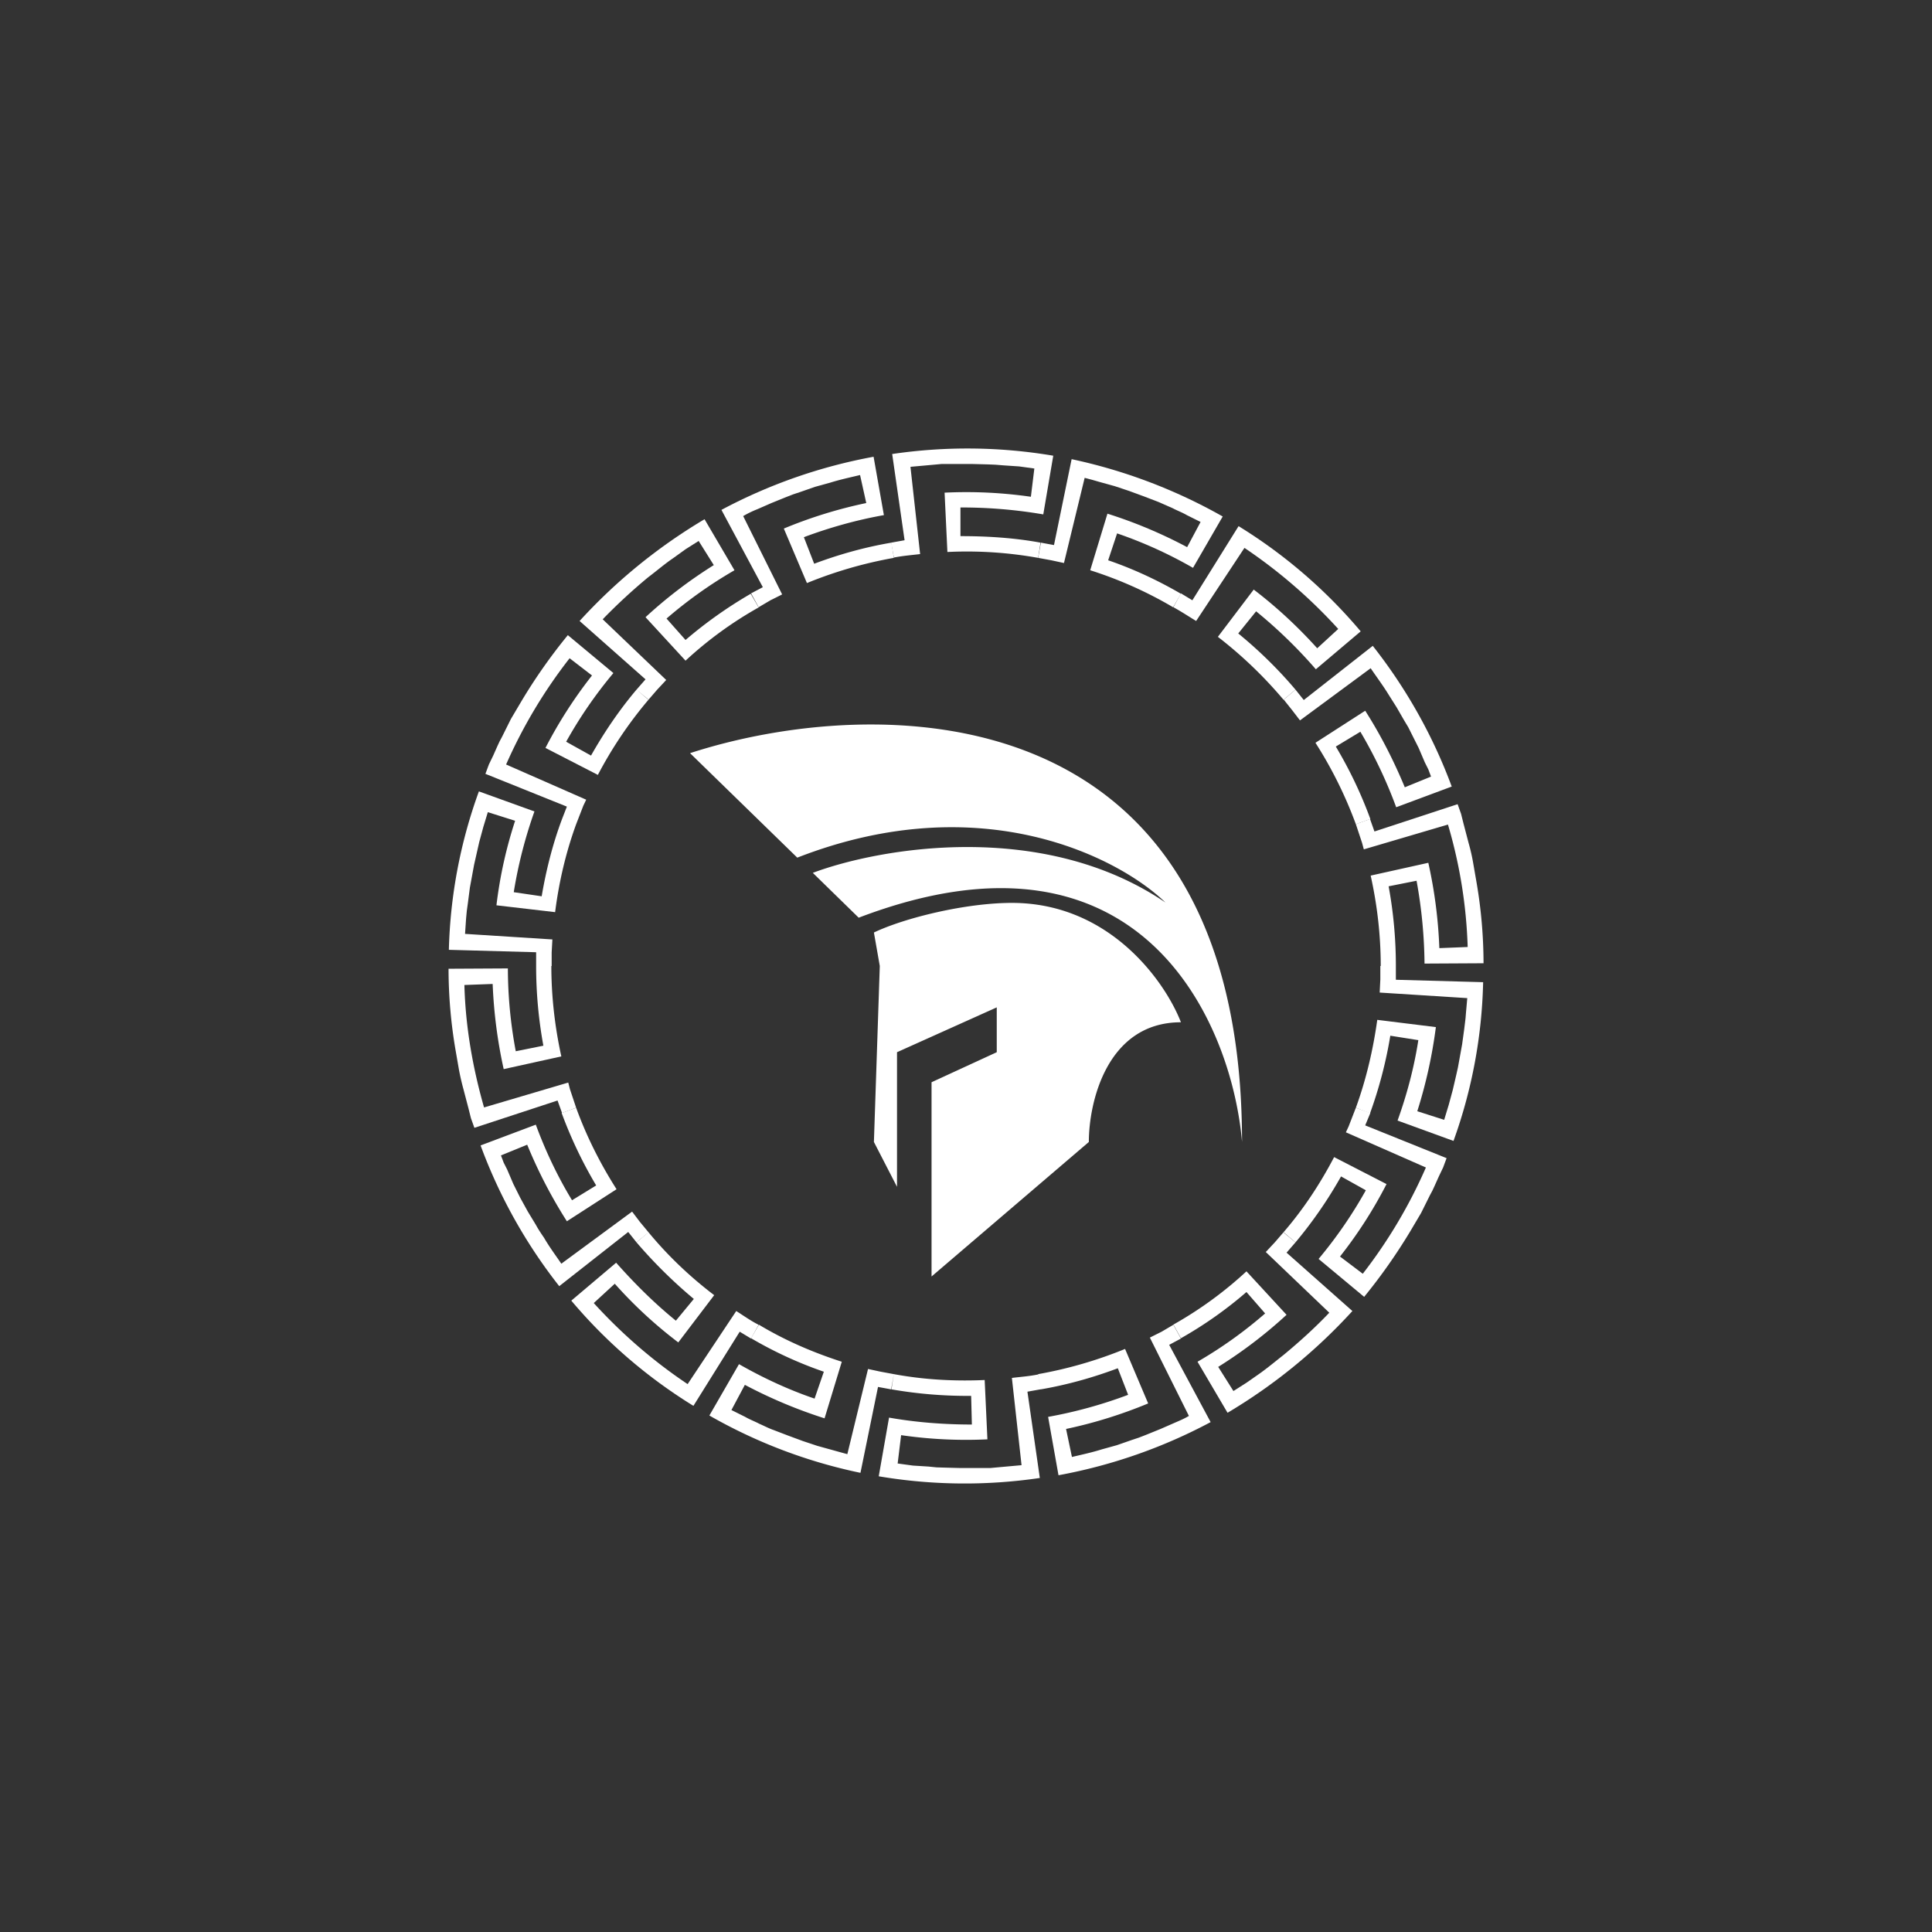 <svg xmlns="http://www.w3.org/2000/svg" width="24" height="24" fill="none" viewBox="0 0 24 24"><rect x="0" y="0" width="24" height="24" fill="#333333" stroke="none"/><path fill="#fff" d="M16.843 13.761c.128-.351.214-.72.266-1.092l.728.09a6 6 0 0 1-.231 1.045l.334.107.056-.184.051-.188.043-.185.021-.094.018-.099.034-.188.026-.189.012-.098.005-.043.004-.052.017-.192-1.088-.069.008-.163V12h.193v.171l1.084.03a6.2 6.2 0 0 1-.368 1.972l-.695-.253c.116-.322.206-.66.258-.999l-.348-.055a5.4 5.4 0 0 1-.252.964z"/><path fill="#fff" d="M15.943 15.309c.249-.288.454-.6.63-.935l.651.335a5.5 5.5 0 0 1-.578.9l.283.214c.315-.406.579-.85.784-1.32l-.994-.437.034-.073.09-.232.18.065-.064.154 1.011.407-.043.116-.055.115-.052.116-.026.056-.03.056-.111.223-.129.218a7 7 0 0 1-.578.823l-.566-.471q.335-.401.587-.853l-.308-.172a5.4 5.4 0 0 1-.566.819l-.146-.124z"/><path fill="#fff" d="M14.572 16.457a4.8 4.8 0 0 0 .912-.664l.498.54q-.393.362-.849.647l.189.3.162-.103.159-.111c.103-.073.201-.155.304-.236.197-.163.386-.334.566-.523l-.789-.754.112-.12.107-.124.15.124-.111.128.818.725a6.8 6.8 0 0 1-1.551 1.264l-.373-.634q.448-.259.84-.6l-.232-.266a5 5 0 0 1-.814.574l-.09-.163z"/><path fill="#fff" d="M12.896 17.07a5.3 5.3 0 0 0 1.08-.313l.287.677c-.33.137-.673.244-1.02.317l.073.348c.128-.03.248-.056.373-.095l.184-.051.184-.064.09-.03.09-.035.18-.073.176-.077c.06-.026.12-.051.176-.085l-.485-.973.146-.073.146-.086.094.171-.146.078.515.96a6.5 6.5 0 0 1-1.89.66l-.129-.725q.51-.092.994-.274l-.128-.33c-.309.116-.63.206-.956.262zm-1.792 0c.373.069.75.09 1.128.073l.034.737a5.6 5.6 0 0 1-1.072-.052l-.043.352.19.026.192.012.099.01.094.003.193.005h.385l.386-.035-.12-1.084c.107-.013.219-.021.326-.043l.034.184-.167.03.154 1.072a6.4 6.4 0 0 1-2.001-.021l.128-.729c.339.06.686.086 1.029.086l-.009-.356a5.5 5.5 0 0 1-.99-.081zM9.429 16.457c.321.193.668.343 1.028.459l-.214.703a6 6 0 0 1-.99-.416l-.167.313.171.085c.06.035.12.056.176.086.06.026.116.056.176.077l.18.069.184.068.18.06.188.052.09.025.095.026.257-1.058.159.034.162.03-.034.189-.163-.03-.218 1.067a6.4 6.4 0 0 1-1.877-.712l.368-.638c.3.171.613.317.939.428l.115-.334a5 5 0 0 1-.904-.416l.094-.163z"/><path fill="#fff" d="M8.057 15.309c.24.291.515.552.815.78l-.446.587a5.5 5.5 0 0 1-.789-.729l-.261.24c.347.381.737.72 1.166 1.007l.604-.908c.094.06.184.124.278.171l-.094.171-.141-.085-.575.921a6.3 6.3 0 0 1-1.517-1.307l.557-.471c.228.257.472.501.742.72l.223-.27a6 6 0 0 1-.712-.703l.146-.124z"/><path fill="#fff" d="M7.157 13.761c.129.356.3.695.502 1.012l-.617.398a6 6 0 0 1-.493-.951l-.326.133.034.09.043.085.077.18.086.172.094.171.099.163c.03.056.068.112.103.163.064.111.141.214.214.321l.879-.647.098.129.107.129-.15.124-.103-.129-.857.673a6.4 6.4 0 0 1-.977-1.748l.686-.258c.12.326.27.643.45.939l.3-.184a5.4 5.4 0 0 1-.429-.9z"/><path fill="#fff" d="M6.849 12c0 .377.043.754.124 1.123l-.716.158a6 6 0 0 1-.137-1.058l-.351.013c.013.514.103 1.028.244 1.521l1.046-.309.021.082.077.231-.175.065-.056-.155-1.033.339-.043-.12-.03-.12-.064-.244a3 3 0 0 1-.056-.245l-.043-.248a6 6 0 0 1-.085-.999l.737-.004q.001.515.098 1.029l.343-.069a5.5 5.5 0 0 1-.09-.99zm.308-1.761c-.128.351-.214.72-.261 1.092l-.729-.085c.043-.36.12-.707.232-1.05l-.339-.107-.056.184-.051.188-.064.283-.052.283-.025.193-.013.094-.009.095-.013.192 1.085.069-.009.163V12H6.66v-.171l-1.084-.03a6.2 6.2 0 0 1 .373-1.968l.69.249a5.7 5.7 0 0 0-.257 1.003l.347.051c.055-.325.137-.651.253-.96zm.9-1.548q-.366.432-.63.935l-.651-.335q.245-.476.578-.9l-.278-.214a6.2 6.2 0 0 0-.789 1.32l.995.437-.035.073-.09.232-.175-.065.06-.154-1.012-.407.043-.116.056-.116.051-.115.026-.056.03-.056.111-.223.129-.218q.257-.431.578-.823l.566.471c-.223.266-.42.553-.587.853l.309.172c.162-.287.351-.566.565-.819l.146.124zM9.429 7.543q-.495.277-.913.664l-.497-.54q.392-.362.848-.647l-.188-.3-.163.103-.154.111c-.108.073-.206.159-.309.236a7 7 0 0 0-.566.523l.789.754-.112.12-.107.124-.15-.124.112-.128-.819-.725A6.8 6.8 0 0 1 8.752 6.45l.372.634a5.5 5.5 0 0 0-.844.6l.236.266a5.4 5.4 0 0 1 .81-.574l.094.163z"/><path fill="#fff" d="M11.104 6.93a5.3 5.3 0 0 0-1.08.313l-.287-.677a5.7 5.7 0 0 1 1.024-.317l-.077-.348c-.124.03-.248.056-.372.095l-.185.051-.184.064-.09.03-.09.035-.18.073-.176.077q-.091.036-.175.085l.484.973-.146.073-.146.086-.094-.172.146-.077-.514-.96a6.5 6.5 0 0 1 1.89-.66l.128.725c-.338.06-.673.154-.994.274l.128.33c.309-.116.63-.206.96-.262z"/><path fill="#fff" d="M12.896 6.93a5 5 0 0 0-1.127-.073l-.035-.737q.536-.026 1.072.051l.043-.351-.189-.026-.193-.013-.098-.008-.095-.004-.192-.005h-.386l-.386.035.12 1.084c-.107.013-.214.021-.326.043l-.034-.185.167-.03-.154-1.071a6.4 6.4 0 0 1 2.001.021l-.124.729a6 6 0 0 0-1.029-.086v.356c.335 0 .67.021.995.081z"/><path fill="#fff" d="M14.572 7.543a5 5 0 0 0-1.029-.459l.214-.703c.343.108.677.249.99.416l.167-.313-.171-.085c-.06-.035-.12-.056-.176-.086l-.175-.077-.18-.069-.185-.068-.18-.06-.188-.052-.09-.026-.095-.025-.257 1.058-.158-.034-.163-.03.034-.189.163.03.219-1.067a6.6 6.6 0 0 1 1.877.712l-.369.638a5.4 5.4 0 0 0-.943-.428l-.111.334c.313.107.617.249.904.416l-.094.163z"/><path fill="#fff" d="M15.943 8.691a5.3 5.3 0 0 0-.814-.78l.445-.587c.283.215.549.463.789.729l.261-.24a6.4 6.4 0 0 0-1.165-1.007l-.6.908c-.099-.06-.189-.12-.283-.171l.094-.172.142.086.574-.921a6.3 6.3 0 0 1 1.517 1.307l-.557.471a6 6 0 0 0-.742-.72l-.222.275c.257.21.497.445.711.698l-.146.124z"/><path fill="#fff" d="M16.843 10.239a5.2 5.2 0 0 0-.502-1.012l.618-.398c.192.3.355.621.492.951l.326-.133-.034-.09-.043-.086-.077-.18-.129-.257-.051-.085-.094-.163-.103-.163c-.069-.112-.146-.214-.219-.322l-.878.648-.099-.129-.103-.129.146-.124.103.129.857-.673c.416.528.748 1.118.981 1.748l-.69.257a5.7 5.7 0 0 0-.445-.938l-.305.184q.257.43.429.9z"/><path fill="#fff" d="M17.152 12c0-.377-.043-.754-.125-1.123l.716-.159c.077.343.124.703.137 1.06l.352-.014a6 6 0 0 0-.245-1.521l-1.045.308-.022-.081-.077-.232.176-.064.055.155 1.033-.339.043.12.03.12.064.244q.035.123.056.245l.043.248q.085.496.086.999l-.733.004a6 6 0 0 0-.099-1.029l-.347.069q.09.489.09.99zM15.429 14.186c0-5.649-4.573-5.572-6.857-4.83l1.332 1.298c2.285-.891 3.999 0 4.573.557-1.526-1.037-3.557-.677-4.38-.368l.57.557c3.506-1.337 4.633 1.298 4.762 2.786M11.572 15.857v-2.413l.81-.373v-.557l-1.239.557v1.672l-.287-.557.073-2.186-.073-.416c.386-.184 1.144-.368 1.714-.368 1.221 0 1.907.985 2.1 1.483-.917 0-1.144.99-1.144 1.487z"/></svg>